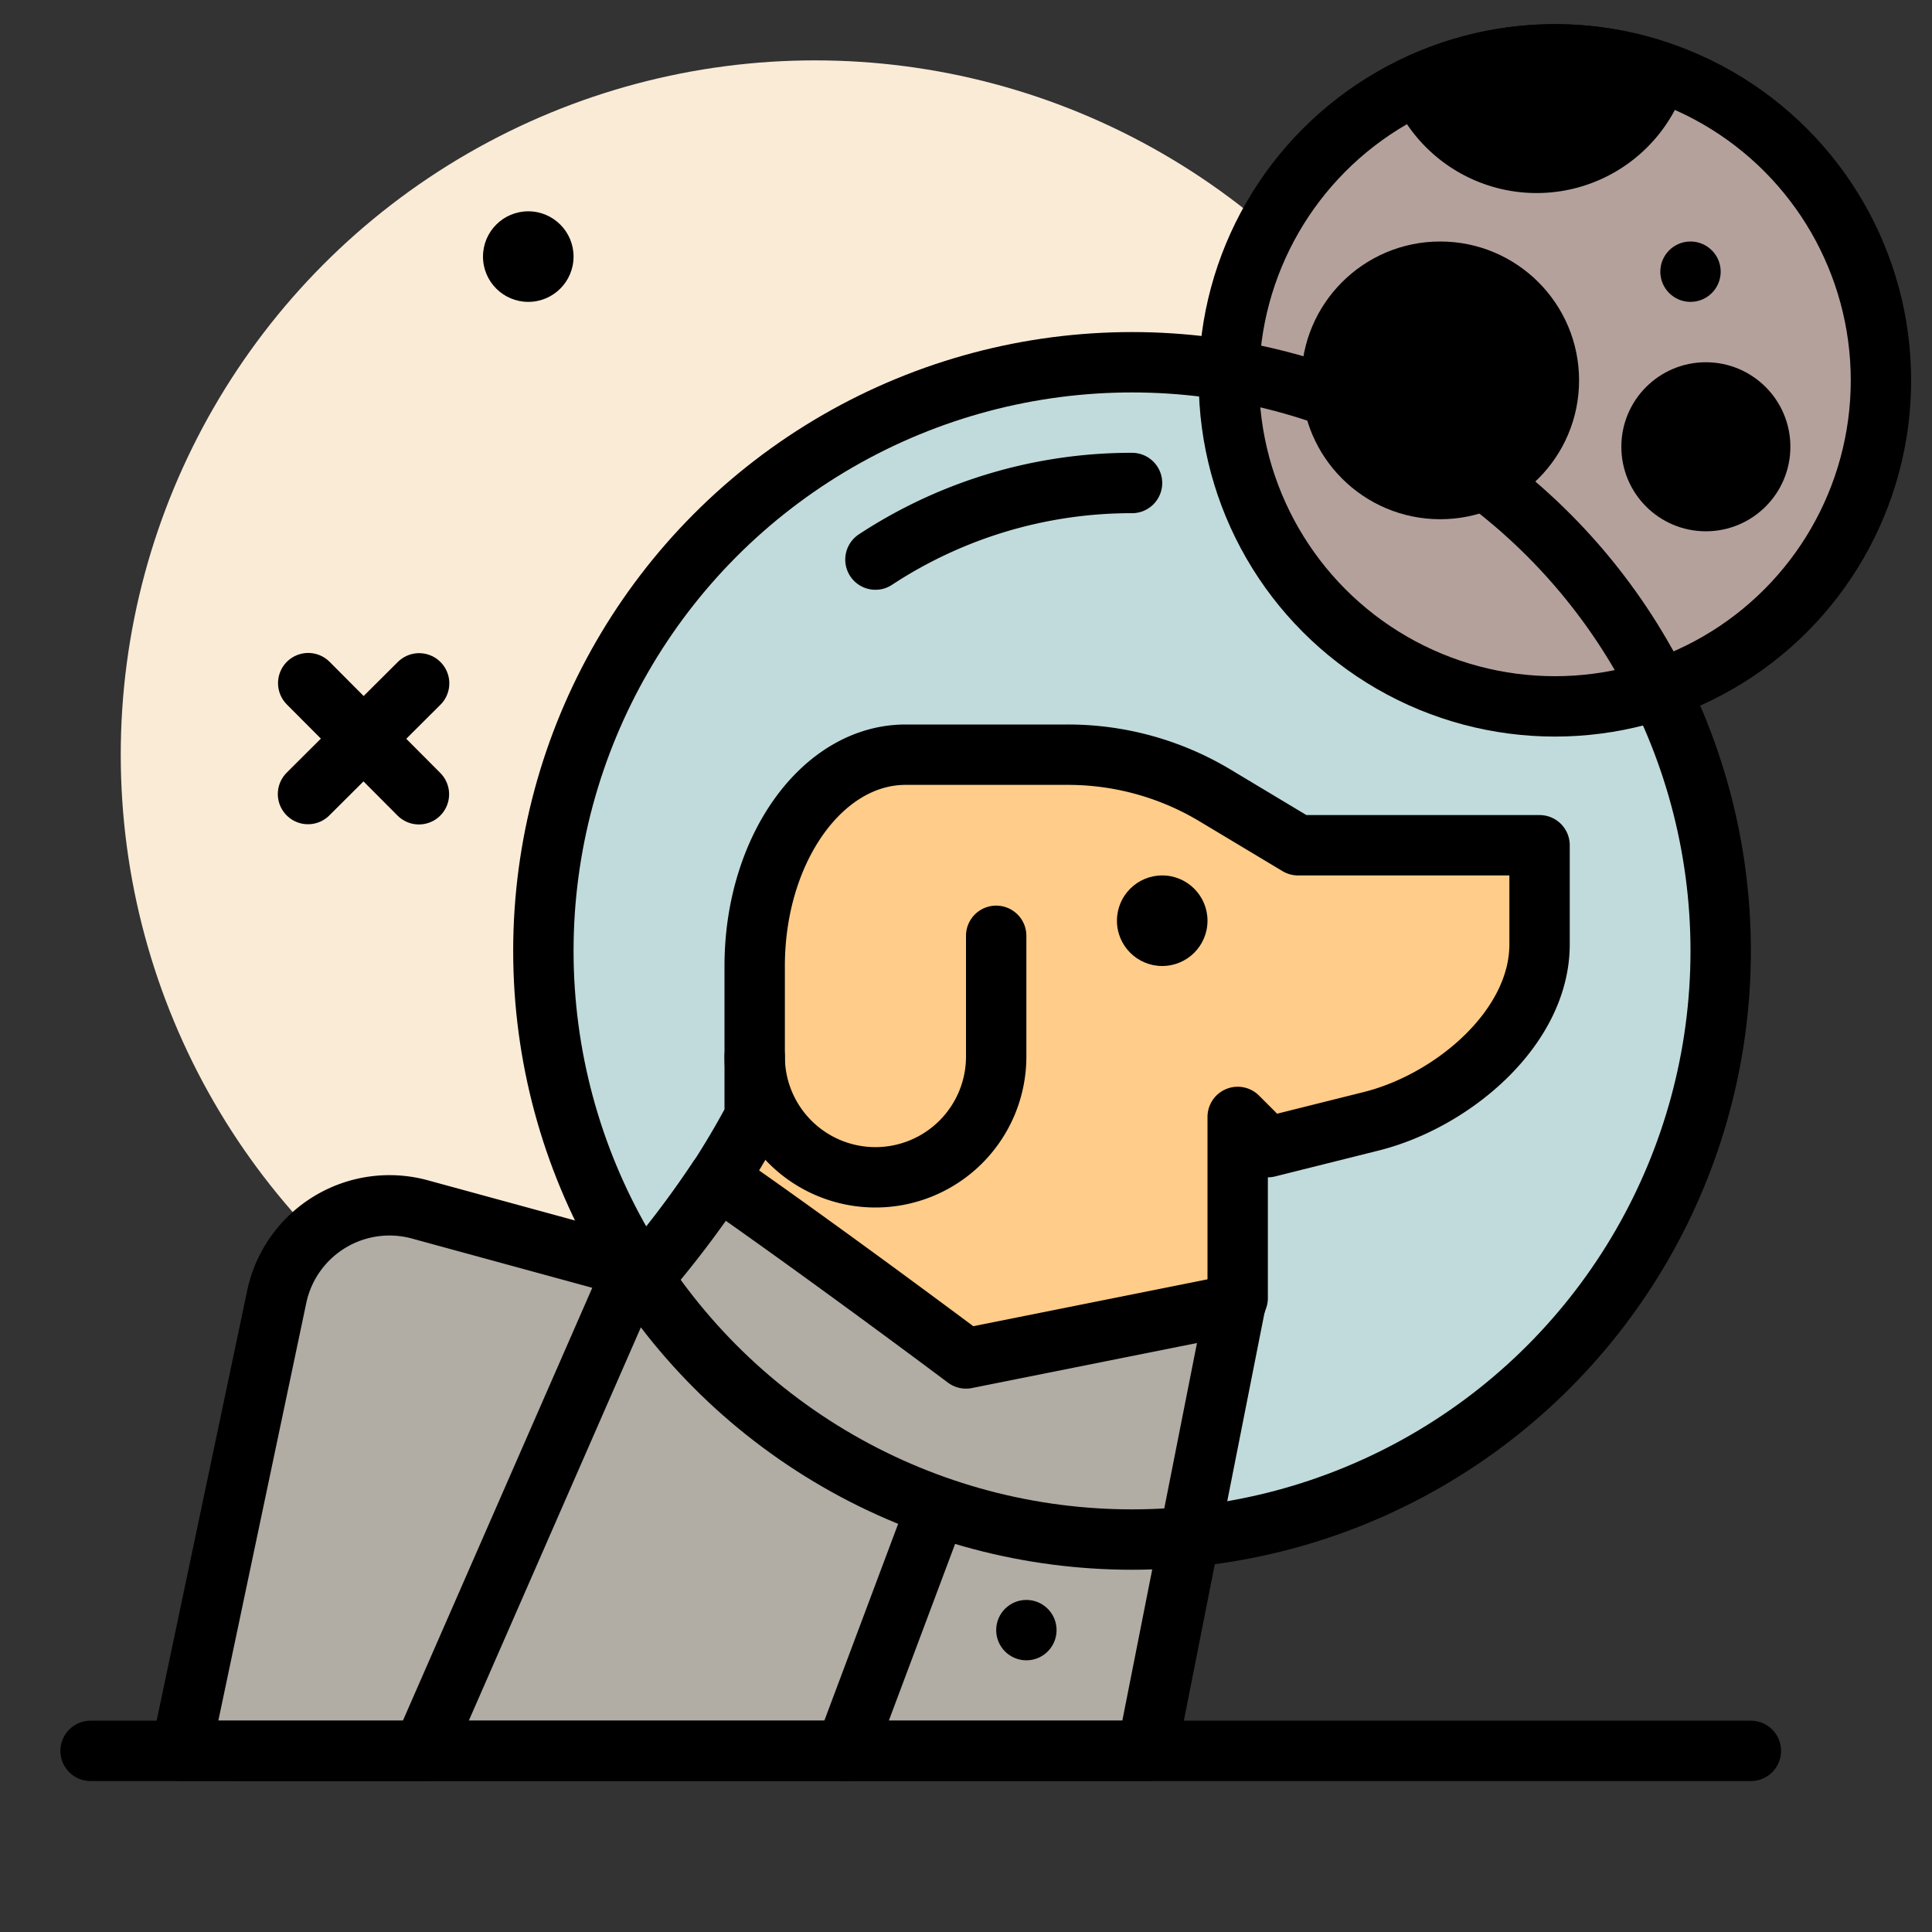 <?xml version="1.0" encoding="utf-8"?>

<!-- Uploaded to: SVG Repo, www.svgrepo.com, Generator: SVG Repo Mixer Tools -->
<svg width="800px" height="800px" viewBox="0 0 64 64" xmlns="http://www.w3.org/2000/svg">

<rect x="0" y="0" width="64" height="64" fill="#333333" stroke="none"/>

<title>dog-cosmos</title>

<g id="dog-cosmos">

<circle cx="27" cy="25" r="23" style="fill:#faebd7"/>

<circle cx="37.5" cy="31.5" r="19.5" style="fill:#c1dbdc"/>

<circle cx="51.509" cy="12.6" r="10.8" style="fill:#b5a19c;stroke:#000000;stroke-linecap:round;stroke-linejoin:round;stroke-width:2px"/>

<circle cx="47.709" cy="12.6" r="3.6" style="fill:#00000033;stroke:#000000;stroke-linecap:round;stroke-linejoin:round;stroke-width:2px"/>

<circle cx="56.509" cy="14.8" r="1.8" style="fill:#00000033;stroke:#000000;stroke-linecap:round;stroke-linejoin:round;stroke-width:2px"/>

<path d="M54.926,2.361a10.7,10.7,0,0,0-7.9.423,4.184,4.184,0,0,0,7.9-.423Z" style="fill:#000;stroke:#000000;stroke-linecap:round;stroke-linejoin:round;stroke-width:2px"/>

<circle cx="56" cy="9" r="1" style="fill:#000"/>

<line x1="13.884" y1="22.637" x2="10.203" y2="26.304" style="fill:none;stroke:#000;stroke-linecap:round;stroke-linejoin:round;stroke-width:2px"/>

<path d="M36,57l5-14V37l1,1,3.424-.856C48.113,36.472,51,34.055,51,31.283V28H43l-2.752-1.651A9.461,9.461,0,0,0,35.378,25H30c-2.761,0-5,3.134-5,7v5a27.219,27.219,0,0,1-3.689,5.311l-2.869,3.16C16.662,47.342,14.536,49.464,12,52Z" style="fill:#ffcc89;stroke:#000000;stroke-linecap:round;stroke-linejoin:round;stroke-width:2px"/>

<line x1="10.21" y1="22.63" x2="13.877" y2="26.311" style="fill:none;stroke:#000;stroke-linecap:round;stroke-linejoin:round;stroke-width:2px"/>

<circle cx="38.5" cy="30.5" r="1.5" style="fill:#000000"/>

<path d="M38,58l2.923-14.785L32,45s-4.492-3.369-8.209-5.957a33.179,33.179,0,0,1-2.479,3.268l-2.87,3.16C16.662,47.342,14.536,49.464,12,52c0,0-4,3-4,6Z" style="fill:#b1aca4;stroke:#000000;stroke-linecap:round;stroke-linejoin:round;stroke-width:2px"/>

<circle cx="17.5" cy="8.5" r="1.5" style="fill:#000"/>

<path d="M33,31v4a4,4,0,0,1-4,4h0a4,4,0,0,1-4-4" style="fill:none;stroke:#000000;stroke-linecap:round;stroke-linejoin:round;stroke-width:2px"/>

<circle cx="37.5" cy="31.5" r="19.5" style="fill:none;stroke:#000000;stroke-linecap:round;stroke-linejoin:round;stroke-width:2px"/>

<path d="M37.5,16A15.431,15.431,0,0,0,29,18.537" style="fill:none;stroke:#00000033;stroke-linecap:round;stroke-linejoin:round;stroke-width:2px"/>

<path d="M14,58H6L9.166,42.963a3.817,3.817,0,0,1,4.741-2.9L21,42Z" style="fill:#b1aca4;stroke:#000000;stroke-linecap:round;stroke-linejoin:round;stroke-width:2px"/>

<line x1="58" y1="58" x2="3" y2="58" style="fill:none;stroke:#000000;stroke-linecap:round;stroke-linejoin:round;stroke-width:2px"/>

<line x1="31" y1="50" x2="28" y2="58" style="fill:none;stroke:#000000;stroke-linecap:round;stroke-linejoin:round;stroke-width:2px"/>

<circle cx="34" cy="54" r="1" style="fill:#000000"/>

</g>

</svg>
